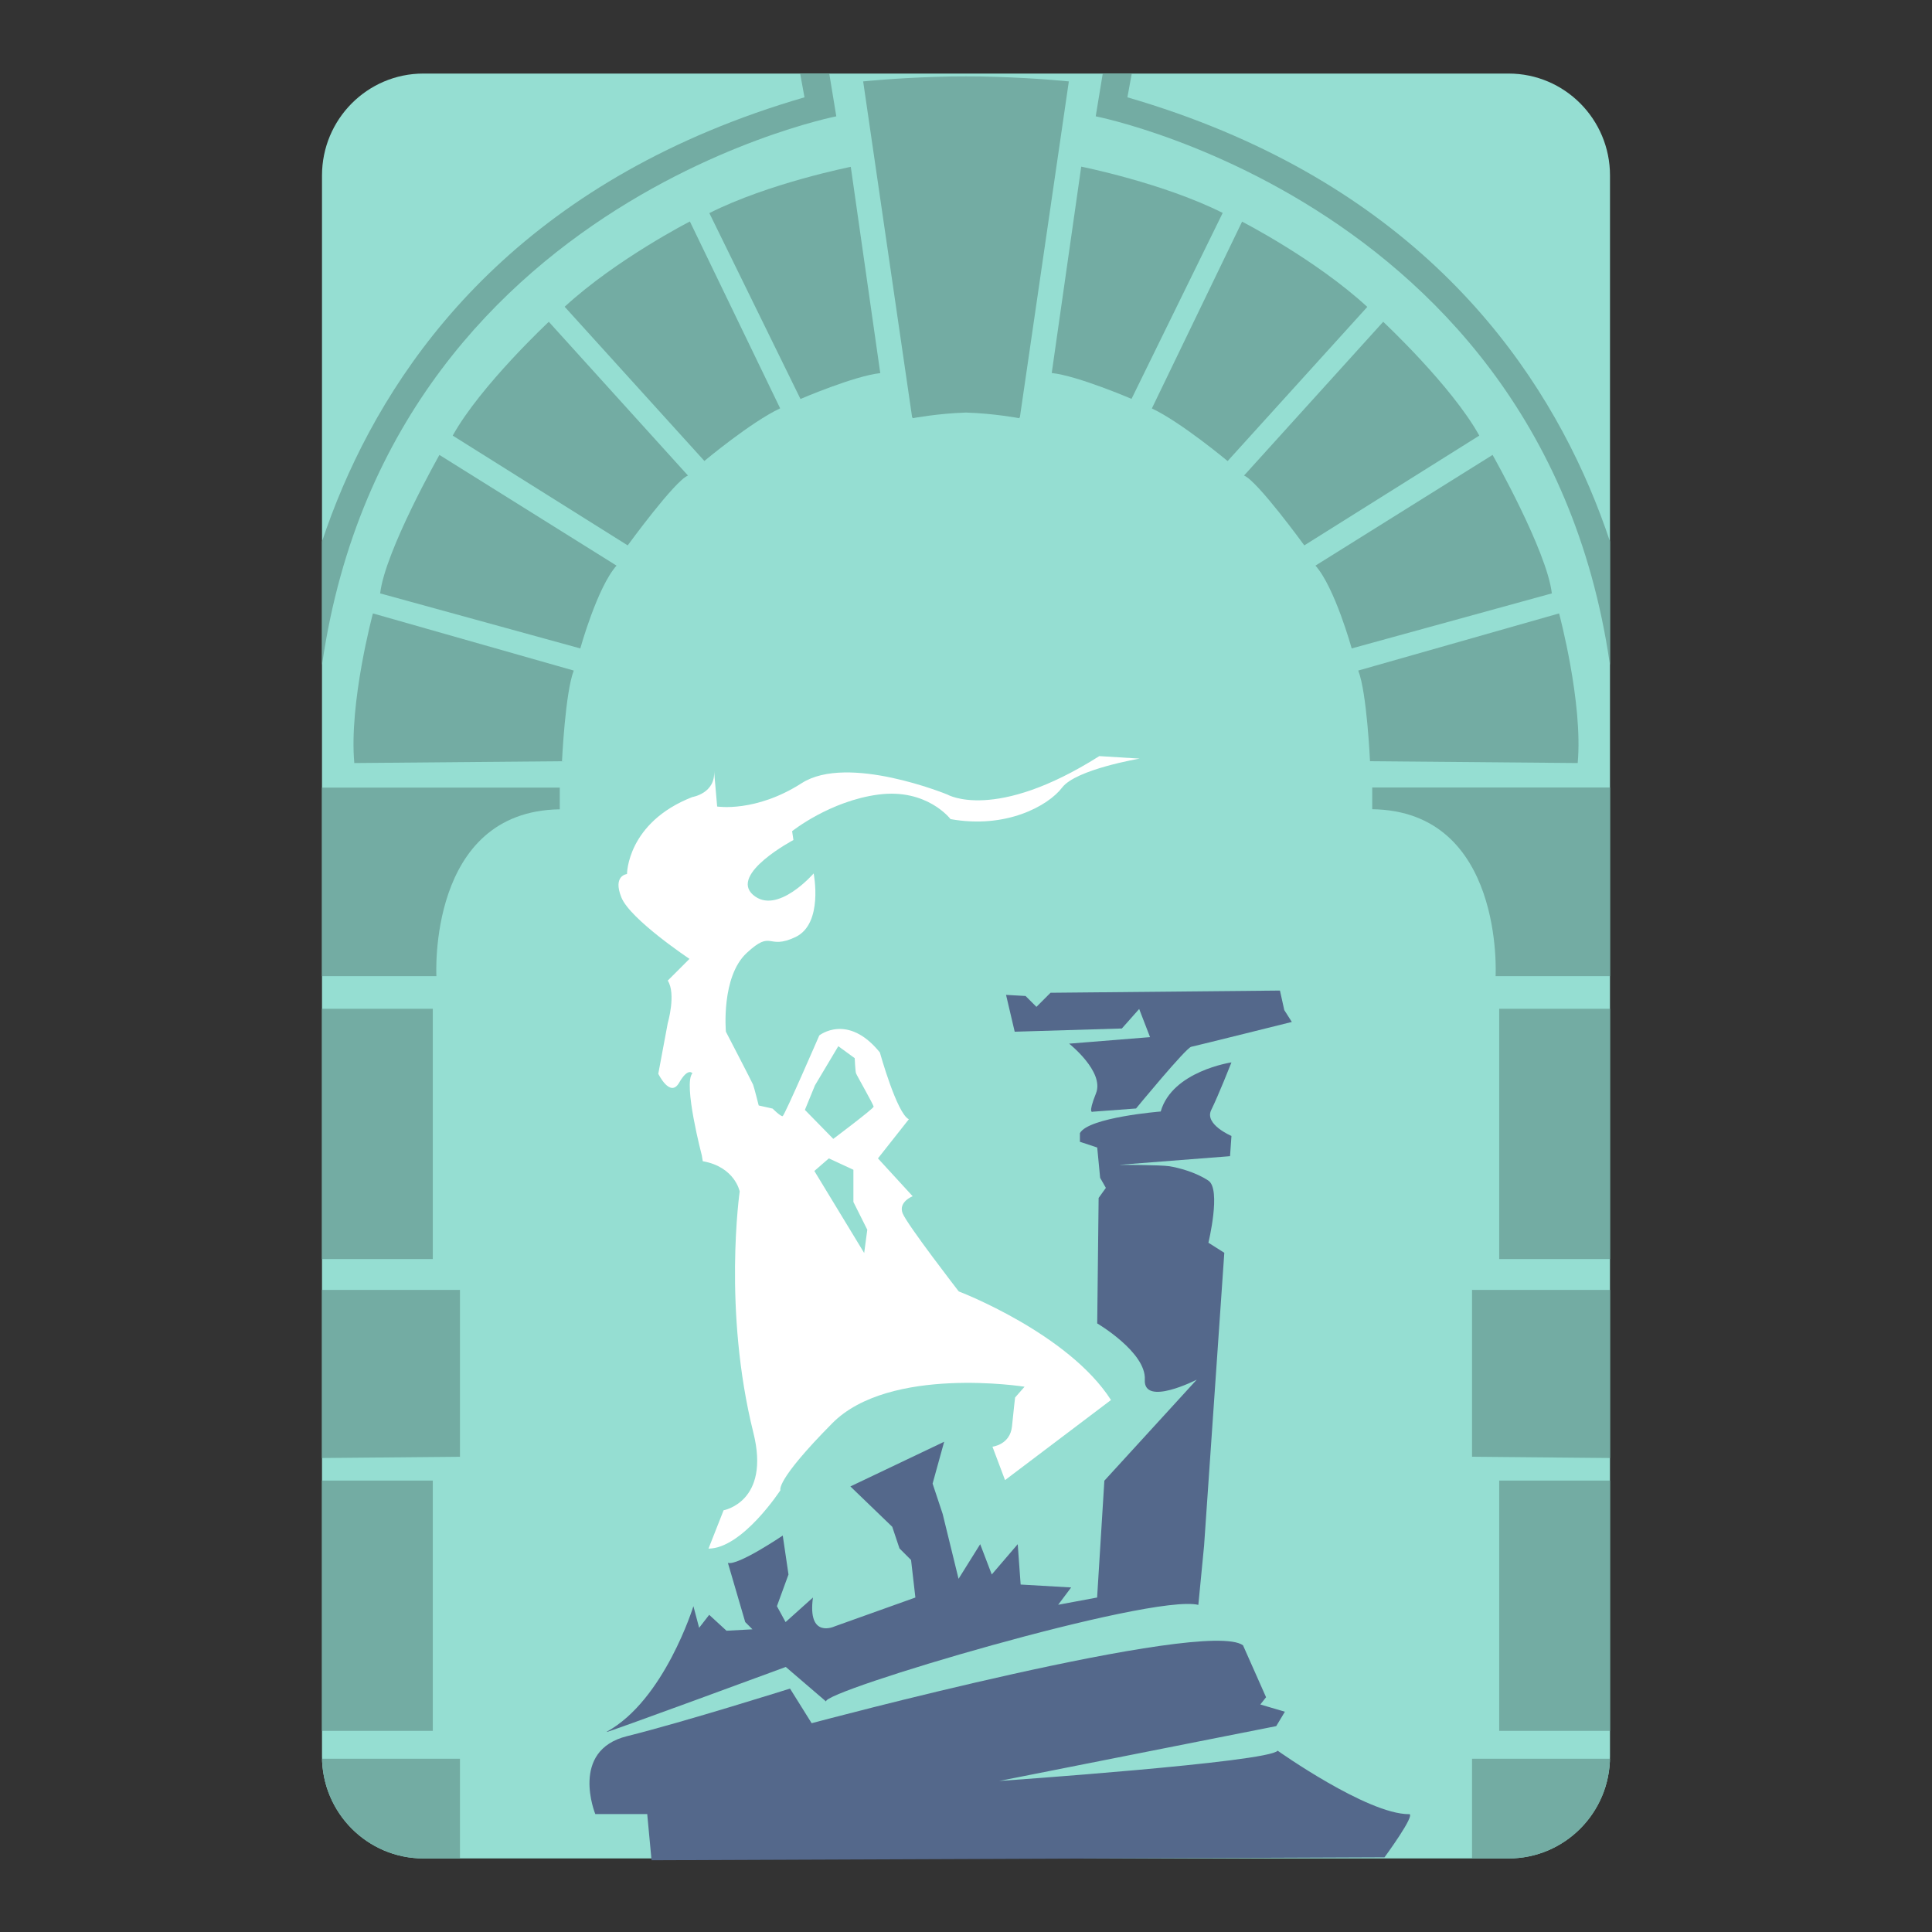<?xml version="1.0" encoding="UTF-8"?>
<svg data-name="Layer 1" version="1.1" viewBox="0 0 192 192" xmlns="http://www.w3.org/2000/svg">
 <rect x="0" y="0" width="192" height="192" fill="#333333" stroke="none"/>
 <defs>
  <style>.cls-1 {
        fill: #fff;
      }

      .cls-2 {
        fill: #73aca3;
      }

      .cls-3 {
        fill: #95ded2;
        fill-rule: evenodd;
      }

      .cls-4 {
        clip-rule: evenodd;
      }

      .cls-4, .cls-5 {
        fill: none;
      }

      .cls-5 {
        clip-path: url(#clippath);
      }

      .cls-6 {
        fill: #54688b;
      }</style>
  <clipPath id="clippath">
   <path class="cls-4" d="m160,17.44v157.12c0,5.59-4.51,10.13-10.08,10.13H42.08c-5.57,0-10.08-4.54-10.08-10.13V17.44c0-5.59,4.51-10.13,10.08-10.13h107.84c5.57,0,10.08,4.54,10.08,10.13Z"/>
  </clipPath>
 </defs>
 <path class="cls-3" d="m160,17.44v157.12c0,5.59-4.51,10.13-10.08,10.13H42.08c-5.57,0-10.08-4.54-10.08-10.13V17.44c0-5.59,4.51-10.13,10.08-10.13h107.84c5.57,0,10.08,4.54,10.08,10.13Z"/>
 <g class="cls-5" clip-path="url(#clippath)">
  <polygon class="cls-2" points="26.06 144.95 45.71 144.77 45.71 128.19 26.06 128.19"/>
  <polygon class="cls-2" points="43.01 100.25 28.59 100.25 28.95 125.12 43.01 125.12"/>
  <path class="cls-2" d="m28.41,97.01h14.96s-.9-16.4,12.26-16.58v-2.16h-27.22v18.75Z"/>
  <path class="cls-2" d="m35.21,75.83l20.64-.18s.32-6.85,1.17-9.01l-19.96-5.68s-2.39,8.88-1.85,14.87Z"/>
  <path class="cls-2" d="m37.78 58.97 19.89 5.47s1.68-6.07 3.6-8.23l-17.6-11s-5.41 9.55-5.89 13.76z"/>
  <path class="cls-2" d="m44.99 43.29 17.39 10.91s4.69-6.44 5.99-6.94l-13.83-15.28s-6.8 6.35-9.55 11.31z"/>
  <path class="cls-2" d="m56.12 30.49 13.88 15.32s4.64-3.88 7.53-5.23l-8.97-18.57s-7.3 3.74-12.44 8.47z"/>
  <path class="cls-2" d="m70.49 21.17 9.06 18.48s5.36-2.3 7.93-2.57l-2.93-20.5s-8.16 1.62-14.06 4.6z"/>
  <path class="cls-2" d="m99.05,7.64c-1.03-.04-2.05-.05-3.05-.05-1,0-2.02.01-3.05.05-4.1.13-7.17.45-7.17.45l4.87,33.41s.03,0,.05-.01v.07s2.47-.47,5.3-.56c2.83.09,5.29.56,5.29.56v-.07s.04,0,.06.01l4.87-33.41s-3.07-.32-7.17-.45Z"/>
  <path class="cls-2" d="m31.22 75.53c1.37-54.1 51.89-63.97 51.89-63.97l-1.26-7.66c5.34-1.53 13.31-1.7 14.24-1.71 0.91 0.01 8.72 0.19 14.06 1.71l-1.26 7.66s50.51 9.87 51.89 63.97h2.88s2.01-50.27-51.62-65.86l1.44-7.84s-11.96-2.36-17.3-2.43-0.07 0-0.11 0h-0.08c-5.83 0.05-17.48 2.43-17.48 2.43l1.44 7.84c-53.62 15.6-51.61 65.86-51.61 65.86h2.88z"/>
  <polygon class="cls-2" points="146.29 128.19 146.29 144.77 165.94 144.95 165.94 128.19"/>
  <polygon class="cls-2" points="26.06 187.24 45.71 187.11 45.71 174.78 26.06 174.78"/>
  <polygon class="cls-2" points="146.29 187.11 165.94 187.24 165.94 174.78 146.29 174.78"/>
  <polygon class="cls-2" points="163.05 125.12 163.41 100.25 148.99 100.25 148.99 125.12"/>
  <polygon class="cls-2" points="43.01 147.14 28.59 147.14 28.95 172.01 43.01 172.01"/>
  <polygon class="cls-2" points="148.99 147.14 148.99 172.01 163.05 172.01 163.41 147.14"/>
  <path class="cls-2" d="m148.63,97.01h14.96v-18.75h-27.22v2.16c13.16.18,12.26,16.58,12.26,16.58Z"/>
  <path class="cls-2" d="m154.94,60.96l-19.96,5.68c.86,2.16,1.17,9.01,1.17,9.01l20.64.18c.54-5.99-1.85-14.87-1.85-14.87Z"/>
  <path class="cls-2" d="m148.33 45.21-17.6 11c1.92 2.16 3.6 8.23 3.6 8.23l19.89-5.47c-0.48-4.21-5.89-13.76-5.89-13.76z"/>
  <path class="cls-2" d="m137.46,31.98l-13.83,15.28c1.31.5,5.99,6.94,5.99,6.94l17.39-10.91c-2.75-4.96-9.55-11.31-9.55-11.31Z"/>
  <path class="cls-2" d="m123.44 22.02-8.97 18.57c2.88 1.35 7.53 5.23 7.53 5.23l13.88-15.32c-5.14-4.73-12.44-8.47-12.44-8.47z"/>
  <path class="cls-2" d="m107.45,16.57l-2.93,20.5c2.57.27,7.93,2.57,7.93,2.57l9.06-18.48c-5.9-2.97-14.06-4.6-14.06-4.6Z"/>
 </g>
 <path class="cls-1" d="m95.28 128.34s-5.14-6.64-5.58-7.77 1-1.69 1-1.69l-3.45-3.76 3.07-3.89c-1.19-0.56-2.88-6.64-2.88-6.64-3.2-3.95-6.02-1.69-6.02-1.69s-3.45 7.96-3.64 8.02-1-0.75-1-0.75l-1.38-0.31s-0.44-1.75-0.56-2.07c-0.13-0.31-2.7-5.26-2.7-5.26s-0.5-5.45 2.07-7.83 2.01-0.25 4.83-1.57 1.82-6.33 1.82-6.33-3.64 4.2-6.02 2.13 4.01-5.45 4.01-5.45l-0.13-0.88s3.76-3.01 8.59-3.64 7.15 2.44 7.15 2.44c5.52 1 9.71-1.32 11.09-3.13 1.38-1.82 7.71-2.88 7.71-2.88l-4.01-0.25c-10.4 6.58-15.1 3.82-15.1 3.82s-9.9-4.07-14.48-1.13-8.4 2.32-8.4 2.32l-0.31-3.57c0.19 2.26-2.16 2.63-2.16 2.63-6.49 2.54-6.49 7.65-6.49 7.65s-1.44 0.13-0.56 2.32 6.77 6.11 6.77 6.11l-2.16 2.16c0.85 1.32 0 4.23 0 4.23l-0.94 5.03s1.18 2.44 2.07 0.89 1.32-0.94 1.32-0.94c-0.94 1.03 0.94 8.18 0.94 8.18l0.09 0.56c3.2 0.56 3.67 3.01 3.67 3.01s-1.69 11.75 1.36 23.97c1.72 6.88-2.96 7.71-2.96 7.71l-1.5 3.81c3.38-0.02 7.15-5.81 7.15-5.81s-0.56-0.88 5.14-6.64c5.7-5.77 19.12-3.64 19.12-3.64l-0.94 1.07s-0.13 1.07-0.31 2.88c-0.19 1.82-1.94 2.01-1.94 2.01l1.25 3.32 10.53-7.96c-4.26-6.64-15.1-10.78-15.1-10.78zm-9.4-3.82-4.95-8.15 1.44-1.25 2.44 1.13v3.2l1.38 2.76-0.31 2.32zm-3.07-11.34-2.82-2.88 1-2.44 2.32-3.89 1.63 1.19s0.06 1.32 0.13 1.5c0.06 0.19 1.75 3.13 1.75 3.32s-4.01 3.2-4.01 3.2z"/>
 <path class="cls-6" d="m140.03,180.28c.72,0-2.44,4.3-2.44,4.3l-72.84.29-.43-4.59h-5.16s-2.58-6.31,3.15-7.74c5.74-1.43,16.2-4.73,16.2-4.73l2.15,3.44s39.14-10.47,42.87-7.74l2.29,5.16-.57.72,2.44.72-.86,1.43-27.53,5.45s26.81-1.86,27.67-3.01c0,0,8.89,6.31,13.05,6.31Z"/>
 <path class="cls-6" d="m60.31,172.11c-.56.31,17.78-6.45,17.78-6.45l4.01,3.44c-.6-.97,32.22-10.75,36.99-9.61l.57-5.88,2.01-29.11-1.58-1s1.29-5.31,0-6.17-3.01-1.29-3.87-1.43-5.02-.14-5.02-.14l11.04-.86.14-2.01s-2.72-1.15-2.01-2.58,2.01-4.73,2.01-4.73c0,0-5.88.86-7.03,4.88,0,0-7.17.57-8.03,2.15v.86l1.72.57.29,3.01.57,1-.72,1-.14,12.47s4.88,2.87,4.73,5.59,5.16,0,5.16,0l-9.18,10.04-.72,11.61-3.87.72,1.29-1.72-5.02-.29-.29-4.01-2.58,3.01-1.15-3.01-2.15,3.44-1.58-6.45-1-3.01,1.15-4.16-9.32,4.44,4.16,4.01.72,2.15,1.15,1.15.43,3.73-8.03,2.87s-2.72,1.29-2.15-2.87l-2.72,2.44-.86-1.58,1.15-3.15-.57-3.87s-4.44,3.01-5.45,2.72l1.72,5.88.72.72-2.58.14-1.72-1.58-1,1.29-.57-2.15s-2.87,9.32-8.6,12.47Z"/>
 <path class="cls-6" d="m106.23,103.7s3.55,2.8,2.69,4.95-.32,1.83-.32,1.83l4.3-.32s4.95-6.02,5.48-6.13,10-2.47,10-2.47l-.75-1.18-.43-1.94-22.8.22-1.4,1.4-1.08-1.08-1.94-.11.86,3.66,10.65-.32,1.72-1.94,1.08,2.8-8.07.65Z"/>
</svg>
